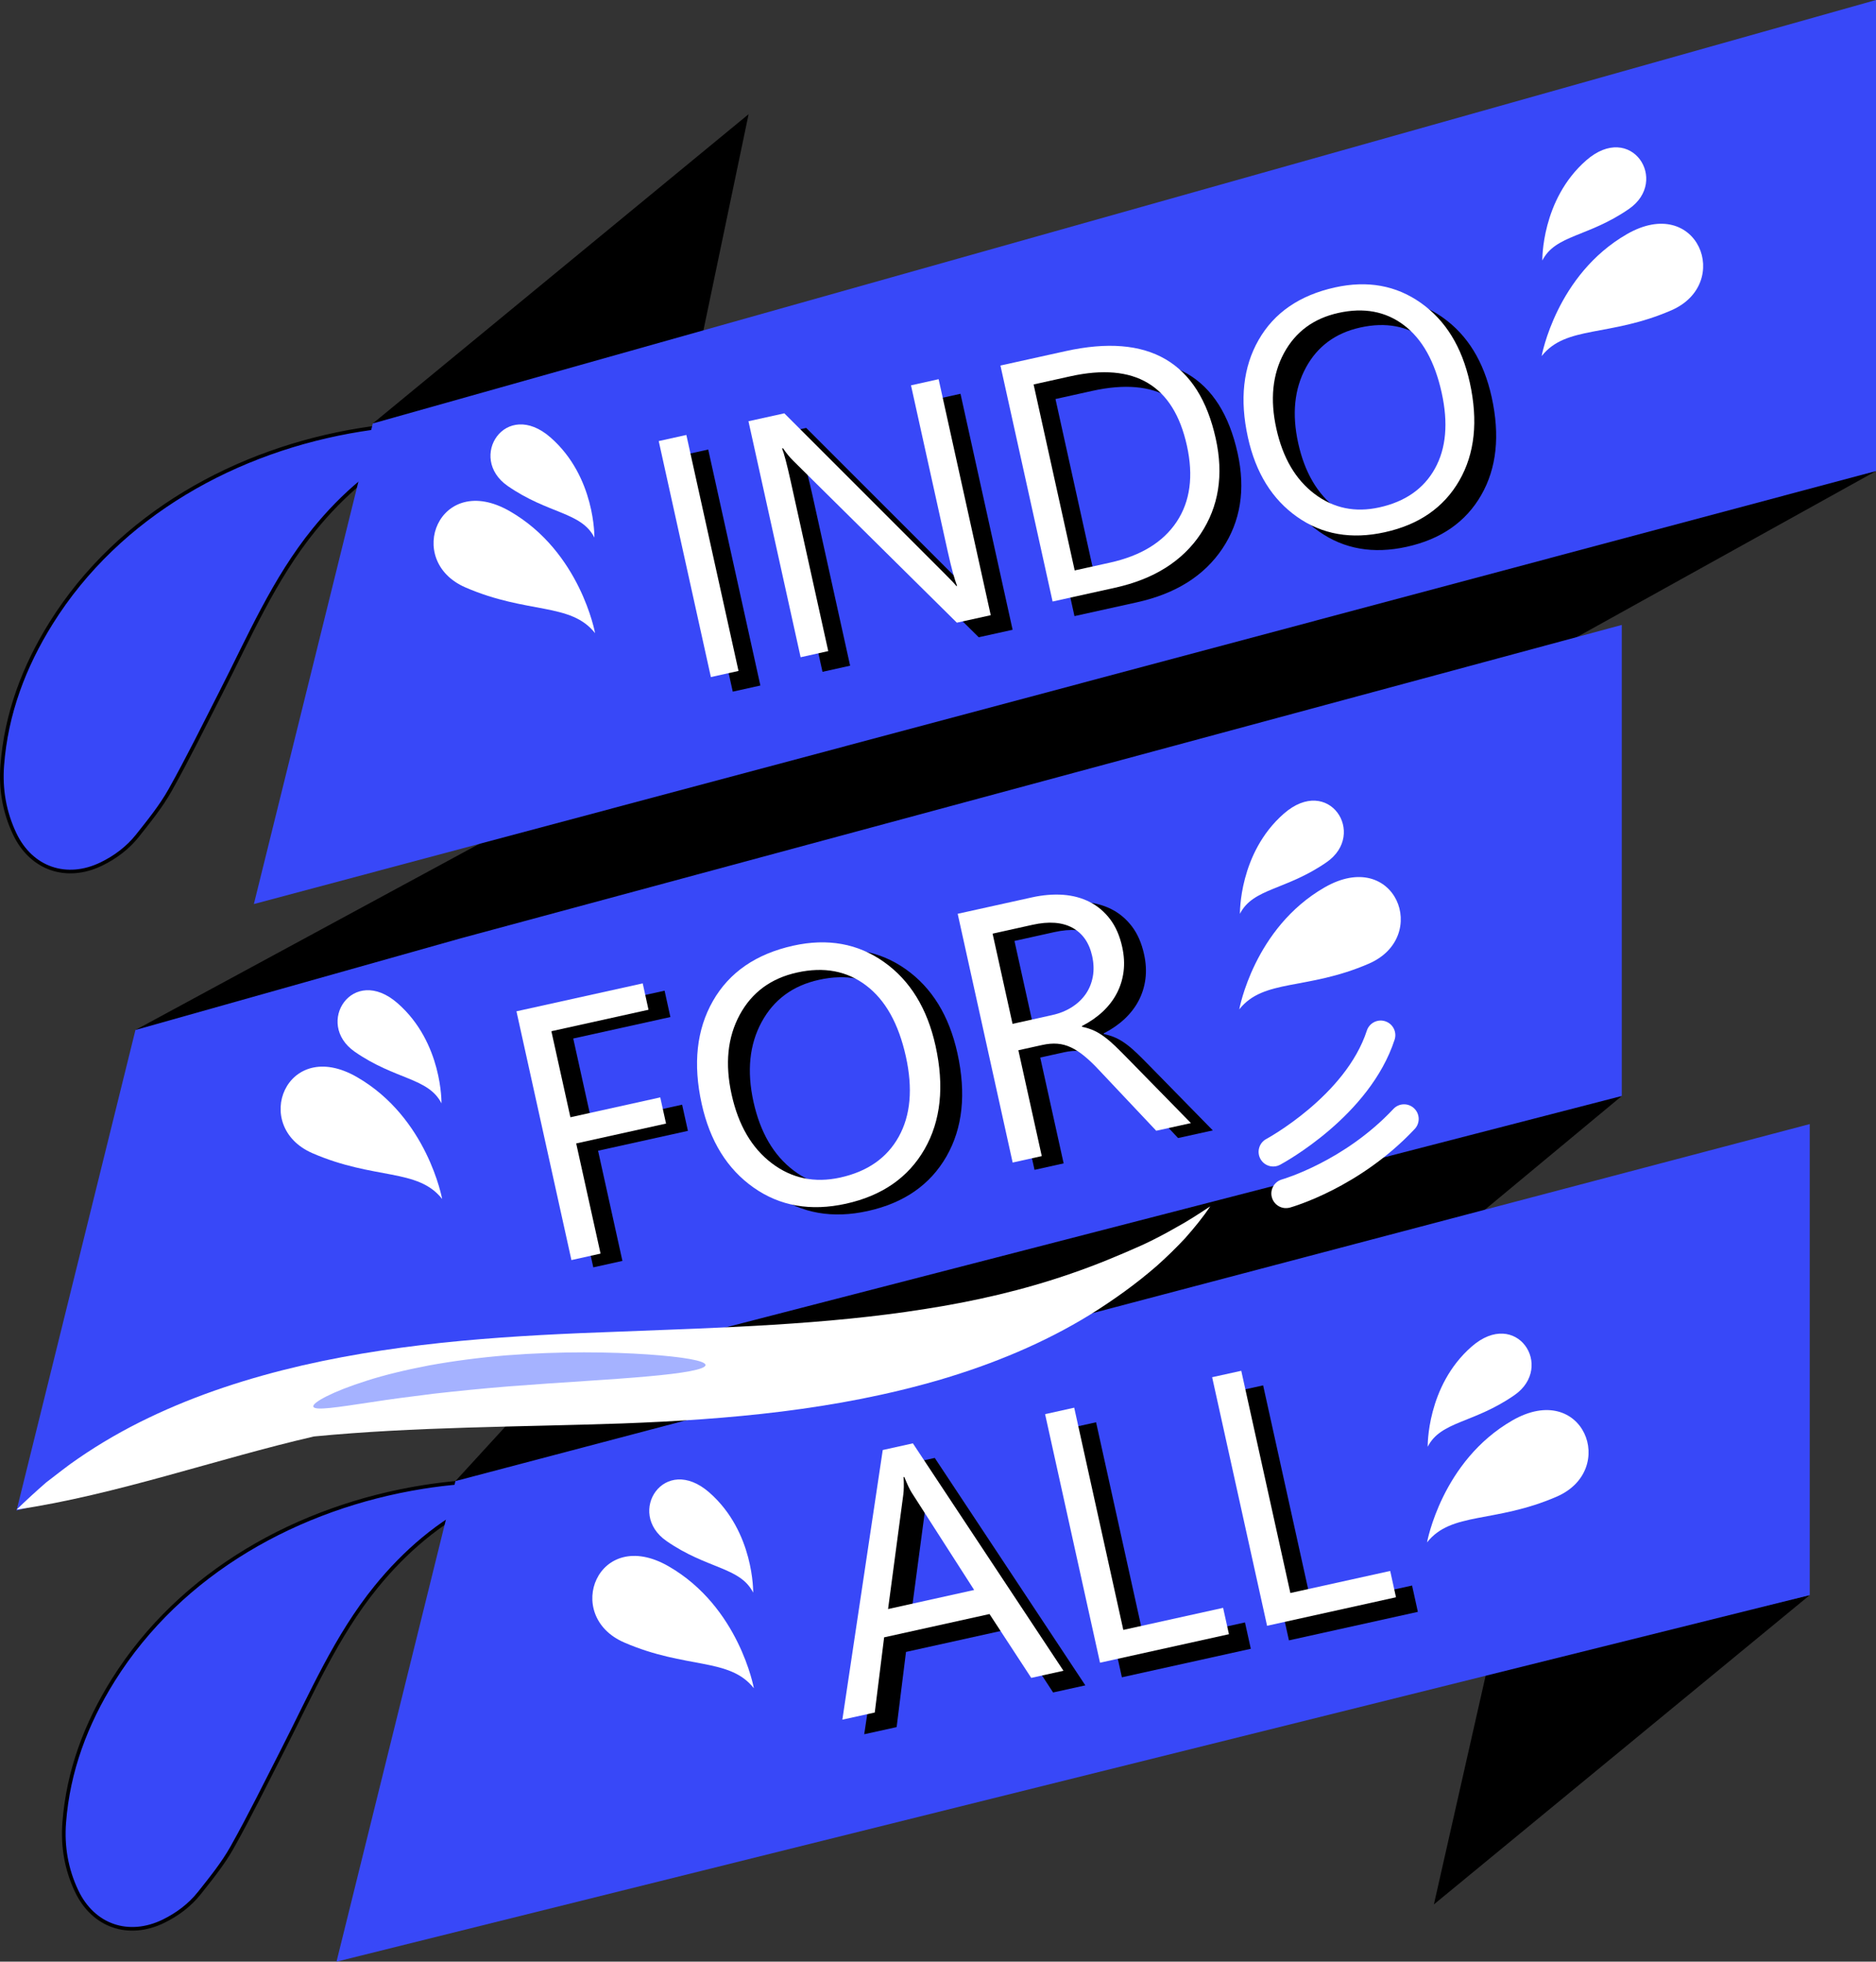 <?xml version="1.0" encoding="utf-8"?>
<!-- Generator: Adobe Illustrator 28.1.0, SVG Export Plug-In . SVG Version: 6.00 Build 0)  -->
<svg version="1.1" id="Layer_1" xmlns="http://www.w3.org/2000/svg" xmlns:xlink="http://www.w3.org/1999/xlink" x="0px" y="0px"
	 viewBox="0 0 514.68 538.06" style="enable-background:new 0 0 514.68 538.06;" xml:space="preserve">
<rect x="0" y="0" width="514.68" height="538.06" fill="#333333" stroke="none"/>
<style type="text/css">
	.st0{fill:#3848F8;stroke:#000000;stroke-miterlimit:10;}
	.st1{fill:#3848F8;}
	.st2{fill:#FFFFFF;}
	.st3{fill:#A5B2FF;}
</style>
<g>
	<path class="st0" d="M136.02,408.78c-0.17,1.15-2.49,2.37-4.26,3.22c-11.19,5.35-20.8,13.67-28.61,23.3
		C92.2,448.78,85.41,464.66,77.58,480c-4.57,8.95-9,17.97-13.91,26.72c-2.5,4.45-5.78,8.49-8.97,12.51
		c-2.64,3.32-6.03,5.87-9.86,7.74c-9.58,4.66-19.27,1.32-23.82-8.28c-2.81-5.93-3.9-12.23-3.4-18.76
		c1.08-14.18,5.96-27.12,13.43-39.07c18.56-29.69,50.89-47.54,84.95-52.99c3.48-0.56,6.98-0.98,10.49-1.27
		c2.37-0.2,4.92-0.34,7.24,0.34C135.52,407.48,136.12,408.12,136.02,408.78z"/>
	<path class="st0" d="M119.02,118.78c-0.17,1.15-2.49,2.37-4.26,3.22c-11.19,5.35-20.8,13.67-28.61,23.3
		C75.2,158.78,68.41,174.66,60.58,190c-4.57,8.95-9,17.97-13.91,26.72c-2.5,4.45-5.78,8.49-8.97,12.51
		c-2.64,3.32-6.03,5.87-9.86,7.74c-9.58,4.66-19.27,1.32-23.82-8.28c-2.81-5.93-3.9-12.23-3.4-18.76
		c1.08-14.18,5.96-27.12,13.43-39.07c18.56-29.69,50.89-47.54,84.95-52.99c3.48-0.56,6.98-0.98,10.49-1.27
		c2.37-0.2,4.92-0.34,7.24,0.34C118.52,117.48,119.12,118.12,119.02,118.78z"/>
	<g>
		<polygon points="205.38,31.32 191.54,97.53 102.28,116.15 		"/>
		<polygon points="393.39,522.35 407.8,458.64 496.5,437.52 		"/>
		<polygon points="361.44,369.96 444.94,300.61 191.59,333.52 124.95,406.24 		"/>
		<polygon points="514.68,129.21 375.72,206.31 37.16,282.51 179.64,205.4 		"/>
		<polygon class="st1" points="514.68,0 514.68,129.2 69.65,247.97 102.28,116.15 		"/>
		<polygon class="st1" points="444.94,171.41 444.94,300.61 4.54,414.32 37.16,282.51 126.43,257.36 		"/>
		<polygon class="st1" points="496.5,308.32 496.5,437.52 92.32,538.06 124.95,406.24 		"/>
	</g>
	<g>
		<path d="M208.61,188.03l-7.58,1.68l-14.31-64.73l7.58-1.68L208.61,188.03z"/>
		<path d="M277.81,172.74l-9.3,2.05l-44.71-44.23c-1.13-1.11-2.12-2.31-2.97-3.6l-0.27,0.06c0.55,1.33,1.32,4.27,2.33,8.81
			l10.34,46.76l-7.58,1.68l-14.31-64.73l9.84-2.17l43.63,43.62c1.82,1.81,3.01,3.06,3.58,3.75l0.18-0.04
			c-0.71-1.8-1.56-4.94-2.56-9.42l-10.08-45.59l7.58-1.68L277.81,172.74z"/>
		<path d="M294.78,168.99l-14.31-64.73l17.88-3.95c22.81-5.04,36.54,2.96,41.19,23.99c2.21,9.99,0.81,18.72-4.18,26.18
			c-5,7.46-12.8,12.37-23.43,14.72L294.78,168.99z M289.57,109.45l11.27,51.01l9.66-2.13c8.49-1.88,14.59-5.61,18.31-11.2
			c3.72-5.59,4.66-12.55,2.82-20.89c-3.66-16.58-14.31-22.92-31.95-19.03L289.57,109.45z"/>
		<path d="M385.93,149.98c-9.18,2.03-17.2,0.63-24.06-4.2c-6.86-4.83-11.36-12.09-13.5-21.78c-2.3-10.41-1.32-19.34,2.94-26.78
			c4.26-7.44,11.23-12.23,20.92-14.38c8.94-1.98,16.8-0.56,23.59,4.25c6.79,4.81,11.26,12.08,13.41,21.8
			c2.33,10.56,1.38,19.53-2.86,26.91C402.13,143.18,395.32,147.91,385.93,149.98z M373.2,89.83c-6.8,1.5-11.78,5.18-14.94,11.02
			c-3.16,5.84-3.86,12.75-2.09,20.73c1.76,7.97,5.25,13.93,10.46,17.88c5.21,3.95,11.14,5.18,17.79,3.71
			c7.1-1.57,12.19-5.12,15.26-10.66c3.07-5.54,3.68-12.48,1.84-20.81c-1.89-8.55-5.33-14.71-10.34-18.5
			C386.18,89.41,380.18,88.28,373.2,89.83z"/>
	</g>
	<g>
		<path class="st2" d="M202.61,184.03l-7.58,1.68l-14.31-64.73l7.58-1.68L202.61,184.03z"/>
		<path class="st2" d="M271.81,168.74l-9.3,2.05l-44.71-44.23c-1.13-1.11-2.12-2.31-2.97-3.6l-0.27,0.06
			c0.55,1.33,1.32,4.27,2.33,8.81l10.34,46.76l-7.58,1.68l-14.31-64.73l9.84-2.17l43.63,43.62c1.82,1.81,3.01,3.06,3.58,3.75
			l0.18-0.04c-0.71-1.8-1.56-4.94-2.56-9.42l-10.08-45.59l7.58-1.68L271.81,168.74z"/>
		<path class="st2" d="M288.78,164.99l-14.31-64.73l17.88-3.95c22.81-5.04,36.54,2.96,41.19,23.99c2.21,9.99,0.81,18.72-4.18,26.18
			c-5,7.46-12.8,12.37-23.43,14.72L288.78,164.99z M283.57,105.45l11.27,51.01l9.66-2.13c8.49-1.88,14.59-5.61,18.31-11.2
			c3.72-5.59,4.66-12.55,2.82-20.89c-3.66-16.58-14.31-22.92-31.95-19.03L283.57,105.45z"/>
		<path class="st2" d="M379.93,145.98c-9.18,2.03-17.2,0.63-24.06-4.2c-6.86-4.83-11.36-12.09-13.5-21.78
			c-2.3-10.41-1.32-19.34,2.94-26.78c4.26-7.44,11.23-12.23,20.92-14.38c8.94-1.98,16.8-0.56,23.59,4.25
			c6.79,4.81,11.26,12.08,13.41,21.8c2.33,10.56,1.38,19.53-2.86,26.91C396.13,139.18,389.32,143.91,379.93,145.98z M367.2,85.83
			c-6.8,1.5-11.78,5.18-14.94,11.02c-3.16,5.84-3.86,12.75-2.09,20.73c1.76,7.97,5.25,13.93,10.46,17.88
			c5.21,3.95,11.14,5.18,17.79,3.71c7.1-1.57,12.19-5.12,15.26-10.66c3.07-5.54,3.68-12.48,1.84-20.81
			c-1.89-8.55-5.33-14.71-10.34-18.5C380.18,85.41,374.18,84.28,367.2,85.83z"/>
	</g>
	<g>
		<path d="M183.92,278.96l-26.65,5.89l5.22,23.6l24.65-5.45l1.59,7.18l-24.65,5.45l6.68,30.22l-7.99,1.77l-15.08-68.23l34.64-7.66
			L183.92,278.96z"/>
		<path d="M238.1,332.16c-9.68,2.14-18.13,0.66-25.36-4.43c-7.23-5.09-11.97-12.74-14.23-22.96c-2.43-10.98-1.39-20.39,3.09-28.23
			c4.49-7.85,11.84-12.9,22.05-15.16c9.42-2.08,17.71-0.59,24.87,4.48c7.16,5.07,11.87,12.73,14.14,22.98
			c2.46,11.13,1.46,20.59-3.01,28.37C255.18,324.99,247.99,329.97,238.1,332.16z M224.68,268.75c-7.17,1.58-12.42,5.46-15.75,11.62
			c-3.33,6.16-4.07,13.44-2.21,21.85c1.86,8.41,5.53,14.69,11.03,18.85c5.49,4.16,11.75,5.46,18.76,3.92
			c7.49-1.65,12.85-5.4,16.08-11.24c3.23-5.84,3.88-13.15,1.94-21.94c-1.99-9.01-5.62-15.51-10.9-19.5
			C238.36,268.3,232.04,267.12,224.68,268.75z"/>
		<path d="M332.73,310.05l-9.52,2.1l-15.65-16.6c-1.44-1.55-2.79-2.84-4.05-3.87c-1.26-1.04-2.49-1.84-3.7-2.4
			c-1.21-0.57-2.44-0.9-3.71-1c-1.27-0.1-2.65,0.01-4.14,0.34l-6.57,1.45l6.42,29.03l-7.99,1.77l-15.08-68.23l20.37-4.5
			c2.98-0.66,5.82-0.89,8.5-0.71c2.69,0.19,5.13,0.84,7.32,1.95c2.19,1.11,4.06,2.69,5.61,4.72c1.55,2.04,2.66,4.58,3.33,7.62
			c0.53,2.38,0.65,4.64,0.38,6.78c-0.28,2.14-0.9,4.13-1.87,5.98c-0.97,1.85-2.27,3.52-3.88,5.03c-1.61,1.5-3.51,2.81-5.69,3.93
			l0.04,0.19c1.25,0.26,2.37,0.62,3.36,1.08c0.98,0.46,1.96,1.06,2.91,1.78c0.96,0.72,1.93,1.56,2.93,2.52
			c0.99,0.96,2.12,2.09,3.37,3.37L332.73,310.05z M278.32,258.09l5.47,24.74l10.85-2.4c2-0.44,3.78-1.15,5.34-2.13
			c1.56-0.98,2.84-2.17,3.83-3.57c0.99-1.4,1.65-2.99,1.99-4.78c0.34-1.79,0.28-3.7-0.17-5.73c-0.81-3.65-2.62-6.23-5.43-7.76
			c-2.82-1.52-6.46-1.79-10.93-0.8L278.32,258.09z"/>
	</g>
	<g>
		<path class="st2" d="M177.92,276.96l-26.65,5.89l5.22,23.6l24.65-5.45l1.59,7.18l-24.65,5.45l6.68,30.22l-7.99,1.77l-15.08-68.23
			l34.64-7.66L177.92,276.96z"/>
		<path class="st2" d="M232.1,330.16c-9.68,2.14-18.13,0.66-25.36-4.43c-7.23-5.09-11.97-12.74-14.23-22.96
			c-2.43-10.98-1.39-20.39,3.09-28.23c4.49-7.85,11.84-12.9,22.05-15.16c9.42-2.08,17.71-0.59,24.87,4.48
			c7.16,5.07,11.87,12.73,14.14,22.98c2.46,11.13,1.46,20.59-3.01,28.37C249.18,322.99,241.99,327.97,232.1,330.16z M218.68,266.75
			c-7.17,1.58-12.42,5.46-15.75,11.62c-3.33,6.16-4.07,13.44-2.21,21.85c1.86,8.41,5.53,14.69,11.03,18.85
			c5.49,4.16,11.75,5.46,18.76,3.92c7.49-1.65,12.85-5.4,16.08-11.24c3.23-5.84,3.88-13.15,1.94-21.94
			c-1.99-9.01-5.62-15.51-10.9-19.5C232.36,266.3,226.04,265.12,218.68,266.75z"/>
		<path class="st2" d="M326.73,308.05l-9.52,2.1l-15.65-16.6c-1.44-1.55-2.79-2.84-4.05-3.87c-1.26-1.04-2.49-1.84-3.7-2.4
			c-1.21-0.57-2.44-0.9-3.71-1c-1.27-0.1-2.65,0.01-4.14,0.34l-6.57,1.45l6.42,29.03l-7.99,1.77l-15.08-68.23l20.37-4.5
			c2.98-0.66,5.82-0.89,8.5-0.71c2.69,0.19,5.13,0.84,7.32,1.95c2.19,1.11,4.06,2.69,5.61,4.72c1.55,2.04,2.66,4.58,3.33,7.62
			c0.53,2.38,0.65,4.64,0.38,6.78c-0.28,2.14-0.9,4.13-1.87,5.98c-0.97,1.85-2.27,3.52-3.88,5.03c-1.61,1.5-3.51,2.81-5.69,3.93
			l0.04,0.19c1.25,0.26,2.37,0.62,3.36,1.08c0.98,0.46,1.96,1.06,2.91,1.78c0.96,0.72,1.93,1.56,2.93,2.52
			c0.99,0.96,2.12,2.09,3.37,3.37L326.73,308.05z M272.32,256.09l5.47,24.74l10.85-2.4c2-0.44,3.78-1.15,5.34-2.13
			c1.56-0.98,2.84-2.17,3.83-3.57c0.99-1.4,1.65-2.99,1.99-4.78c0.34-1.79,0.28-3.7-0.17-5.73c-0.81-3.65-2.62-6.23-5.43-7.76
			c-2.82-1.52-6.46-1.79-10.93-0.8L272.32,256.09z"/>
	</g>
	<g>
		<path d="M297.76,462.27l-8.84,1.95l-11.45-17.51l-28.91,6.39l-2.57,20.62l-8.89,1.96l11.08-73.96l8.27-1.83L297.76,462.27z
			 M273.26,440.11l-17.12-26.68c-0.56-0.87-1.24-2.32-2.05-4.33l-0.19,0.04c0.11,2,0.08,3.61-0.08,4.81l-4.18,31.39L273.26,440.11z"
			/>
		<path d="M343.16,452.24l-35.37,7.82l-15.07-68.18l7.99-1.77l13.47,60.95l27.38-6.05L343.16,452.24z"/>
		<path d="M388.99,442.11l-35.37,7.82l-15.07-68.18l7.99-1.76l13.47,60.95l27.39-6.05L388.99,442.11z"/>
	</g>
	<g>
		<path class="st2" d="M291.76,458.27l-8.84,1.95l-11.45-17.51l-28.91,6.39l-2.57,20.62l-8.89,1.96l11.08-73.96l8.27-1.83
			L291.76,458.27z M267.26,436.11l-17.12-26.68c-0.56-0.87-1.24-2.32-2.05-4.33l-0.19,0.04c0.11,2,0.08,3.61-0.08,4.81l-4.18,31.39
			L267.26,436.11z"/>
		<path class="st2" d="M337.16,448.24l-35.37,7.82l-15.07-68.18l7.99-1.77l13.47,60.95l27.38-6.05L337.16,448.24z"/>
		<path class="st2" d="M382.99,438.11l-35.37,7.82l-15.07-68.18l7.99-1.76l13.47,60.95l27.39-6.05L382.99,438.11z"/>
	</g>
	<g>
		<path class="st2" d="M4.56,414.06c2.61-2.53,5.31-5.01,8.09-7.43c2.91-2.2,5.79-4.56,8.85-6.62c6.09-4.19,12.57-7.91,19.28-11.12
			c13.44-6.46,27.74-11.04,42.18-14.38c28.95-6.63,58.45-8.25,86.92-9.26c28.49-1.11,56.46-1.87,83.75-6.18
			c13.65-2.12,27.11-5.2,40.24-9.75c6.57-2.25,13.05-4.93,19.51-7.82c3.2-1.48,6.34-3.13,9.43-4.91c3.15-1.71,6.15-3.68,9.21-5.7
			c-2.02,3.06-4.37,5.88-6.82,8.67c-2.51,2.71-5.18,5.29-7.96,7.77c-5.62,4.87-11.68,9.21-18.04,13.18
			c-12.76,7.88-26.8,13.64-41.13,17.88c-28.78,8.43-58.44,10.96-87.23,12.04c-28.84,0.99-56.92,0.89-84.68,3.57
			C59.75,400.06,31.75,410.06,4.56,414.06z"/>
		<g>
			<path class="st3" d="M193.56,374.41c0.01,1.19-6.08,2.25-15.88,3.12c-9.8,0.89-23.29,1.58-38.07,2.73
				c-7.39,0.6-14.39,1.31-20.75,2.03c-6.35,0.78-12.07,1.54-16.87,2.29c-9.6,1.44-15.64,2.42-16.03,1.24
				c-0.35-1.06,5.11-4.1,14.67-7.12c4.77-1.53,10.56-2.94,17.04-4.18c6.49-1.18,13.69-2.15,21.25-2.77
				c15.14-1.18,28.83-0.92,38.68-0.26C187.48,372.17,193.56,373.24,193.56,374.41z"/>
		</g>
	</g>
	<g>
		<path class="st2" d="M206.82,463.06c0,0-4.01-22.3-23.4-33.45c-19.39-11.15-29.17,13.55-12.15,20.91
			C188.28,457.88,200.13,454.57,206.82,463.06z"/>
		<path class="st2" d="M206.63,436.83c0,0,0.33-16.63-12.02-27.45c-12.35-10.82-22.95,5.55-11.76,13.3
			C194.03,430.44,203.04,429.76,206.63,436.83z"/>
	</g>
	<g>
		<path class="st2" d="M391.51,423.06c0,0,4.01-22.3,23.4-33.45c19.39-11.15,29.17,13.55,12.15,20.91
			C410.04,417.88,398.19,414.57,391.51,423.06z"/>
		<path class="st2" d="M391.69,396.83c0,0-0.33-16.63,12.02-27.45c12.35-10.82,22.95,5.55,11.76,13.3
			C404.29,390.44,395.28,389.76,391.69,396.83z"/>
	</g>
	<g>
		<path class="st2" d="M121.3,328.86c0,0-4.01-22.3-23.4-33.45c-19.39-11.15-29.17,13.55-12.15,20.91
			C102.77,323.69,114.62,320.38,121.3,328.86z"/>
		<path class="st2" d="M121.12,302.64c0,0,0.33-16.63-12.02-27.45c-12.35-10.82-22.95,5.55-11.76,13.3
			C108.52,296.24,117.53,295.57,121.12,302.64z"/>
	</g>
	<g>
		<path class="st2" d="M339.99,276.86c0,0,4.01-22.3,23.4-33.45c19.39-11.15,29.17,13.55,12.15,20.91
			C358.53,271.69,346.68,268.38,339.99,276.86z"/>
		<path class="st2" d="M340.18,250.64c0,0-0.33-16.63,12.02-27.45c12.35-10.82,22.95,5.55,11.76,13.3
			C352.78,244.24,343.77,243.57,340.18,250.64z"/>
	</g>
	<g>
		<path class="st2" d="M163.26,173.67c0,0-4.01-22.3-23.4-33.45c-19.39-11.15-29.17,13.55-12.15,20.91
			C144.72,168.5,156.58,165.19,163.26,173.67z"/>
		<path class="st2" d="M163.07,147.45c0,0,0.33-16.63-12.02-27.45c-12.35-10.82-22.95,5.55-11.76,13.3
			C150.48,141.05,159.48,140.38,163.07,147.45z"/>
	</g>
	<g>
		<path class="st2" d="M422.95,97.67c0,0,4.01-22.3,23.4-33.45c19.39-11.15,29.17,13.55,12.15,20.91
			C441.49,92.5,429.64,89.19,422.95,97.67z"/>
		<path class="st2" d="M423.14,71.45c0,0-0.33-16.63,12.02-27.45c12.35-10.82,22.95,5.55,11.76,13.3
			C435.74,65.05,426.73,64.38,423.14,71.45z"/>
	</g>
	<g>
		<g>
			<path class="st2" d="M348.65,319.9c-1.18-0.2-2.27-0.92-2.88-2.07c-1.04-1.95-0.31-4.38,1.64-5.42l0,0
				c0.22-0.12,21.76-11.85,27.58-29.72c0.69-2.11,2.96-3.26,5.05-2.57c2.11,0.69,3.26,2.95,2.57,5.05
				c-6.83,20.97-30.42,33.77-31.42,34.31C350.39,319.92,349.49,320.04,348.65,319.9z"/>
		</g>
		<g>
			<path class="st2" d="M352.15,331.32c-1.49-0.25-2.77-1.33-3.21-2.88c-0.59-2.13,0.65-4.34,2.79-4.94
				c0.24-0.07,17.06-4.95,30.55-19.33c1.51-1.62,4.05-1.7,5.67-0.18c1.61,1.51,1.7,4.05,0.18,5.67
				c-15.11,16.11-33.48,21.35-34.25,21.57C353.29,331.38,352.71,331.41,352.15,331.32z"/>
		</g>
	</g>
</g>
</svg>

